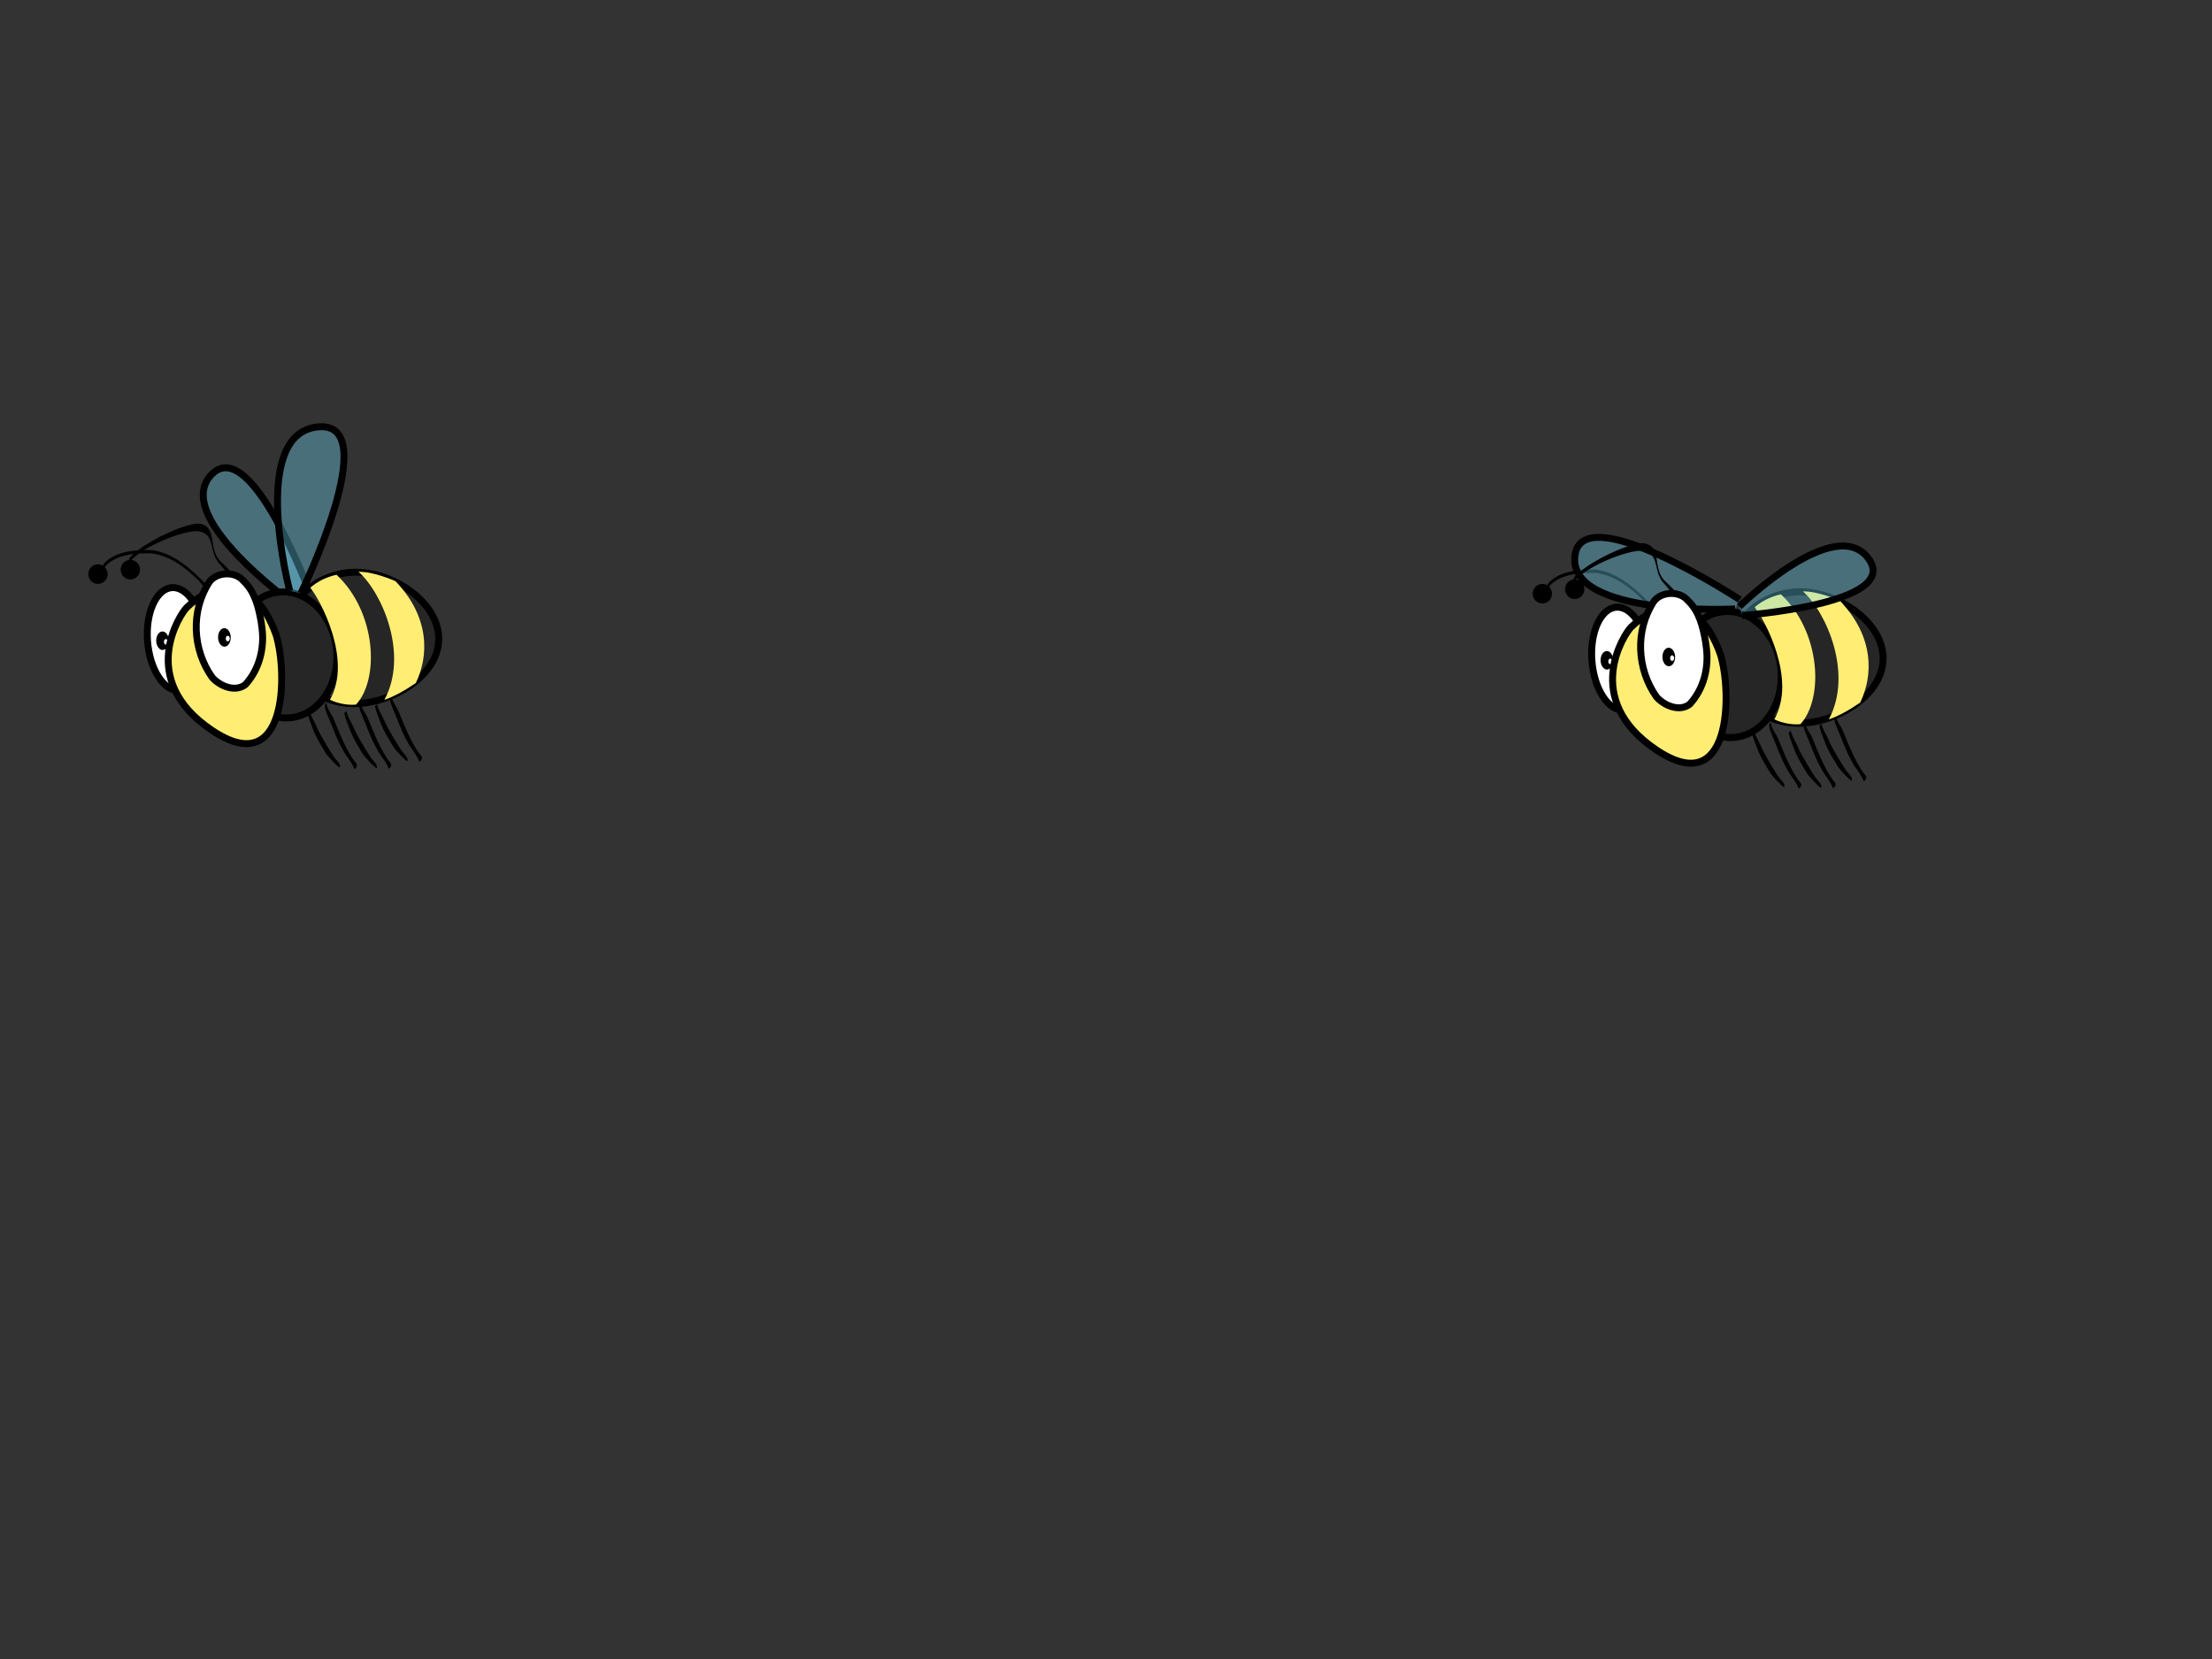 <?xml version="1.0" encoding="UTF-8" standalone="no"?>
<svg
   xmlns:dc="http://purl.org/dc/elements/1.1/"
   xmlns:cc="http://creativecommons.org/ns#"
   xmlns:rdf="http://www.w3.org/1999/02/22-rdf-syntax-ns#"
   xmlns:svg="http://www.w3.org/2000/svg"
   xmlns="http://www.w3.org/2000/svg"
   xmlns:xlink="http://www.w3.org/1999/xlink"
   xmlns:sodipodi="http://sodipodi.sourceforge.net/DTD/sodipodi-0.dtd"
   xmlns:inkscape="http://www.inkscape.org/namespaces/inkscape"
   width="640"
   height="480"
   id="svg2985"
   version="1.1"
   inkscape:version="0.48.3.1 r9886"
   sodipodi:docname="bee-plain.svg">
  <rect width="100%" height="100%" fill="#333333" stroke="none"/>
  <sodipodi:namedview
     pagecolor="#ffffff"
     bordercolor="#666666"
     borderopacity="1"
     objecttolerance="10"
     gridtolerance="10"
     guidetolerance="10"
     inkscape:pageopacity="0"
     inkscape:pageshadow="2"
     inkscape:window-width="1366"
     inkscape:window-height="712"
     id="namedview3073"
     showgrid="false"
     inkscape:zoom="1.09375"
     inkscape:cx="178.74286"
     inkscape:cy="240"
     inkscape:window-x="-4"
     inkscape:window-y="-4"
     inkscape:window-maximized="1"
     inkscape:current-layer="svg2985" />
  <defs
     id="defs2987">
    <linearGradient
       id="linearGradient12513">
      <stop
         stop-color="#000000"
         stop-opacity="0.165"
         offset="0"
         id="stop12515" />
      <stop
         stop-color="#000000"
         stop-opacity="0"
         offset="1"
         id="stop12517" />
    </linearGradient>
    <linearGradient
       id="linearGradient11767">
      <stop
         stop-color="#ffffff"
         offset="0"
         id="stop11769" />
      <stop
         stop-color="#ffffff"
         stop-opacity="0"
         offset="1"
         id="stop11771" />
    </linearGradient>
    <linearGradient
       id="linearGradient11759">
      <stop
         stop-color="#ffffff"
         offset="0"
         id="stop11761" />
      <stop
         stop-color="#ffffff"
         stop-opacity="0"
         offset="1"
         id="stop11763" />
    </linearGradient>
    <linearGradient
       id="linearGradient11019">
      <stop
         stop-color="#f15959"
         stop-opacity="0.289"
         offset="0"
         id="stop11021" />
      <stop
         stop-color="#f15959"
         stop-opacity="0"
         offset="1"
         id="stop11023" />
    </linearGradient>
    <linearGradient
       id="linearGradient9559">
      <stop
         stop-color="#000000"
         stop-opacity="0.351"
         offset="0"
         id="stop9561" />
      <stop
         stop-color="#000000"
         stop-opacity="0"
         offset="1"
         id="stop9563" />
    </linearGradient>
    <linearGradient
       id="linearGradient8091">
      <stop
         stop-color="#ffffff"
         offset="0"
         id="stop8093" />
      <stop
         stop-color="#ffffff"
         stop-opacity="0"
         offset="1"
         id="stop8095" />
    </linearGradient>
    <radialGradient
       xlink:href="#linearGradient8091"
       r="15.714"
       id="radialGradient8097"
       gradientUnits="userSpaceOnUse"
       gradientTransform="matrix(1,9.608740e-17,2.662334e-17,0.477,-3.394263e-13,257.185)"
       fy="492.005"
       fx="439.286"
       cy="492.005"
       cx="439.286" />
    <radialGradient
       xlink:href="#linearGradient11019"
       r="15.714"
       id="radialGradient11754"
       gradientUnits="userSpaceOnUse"
       gradientTransform="matrix(1,-1.774024e-17,2.406190e-17,0.477,3.057330e-15,257.185)"
       fy="492.005"
       fx="439.286"
       cy="492.005"
       cx="439.286" />
    <radialGradient
       xlink:href="#linearGradient11759"
       r="15.714"
       id="radialGradient11765"
       gradientUnits="userSpaceOnUse"
       gradientTransform="matrix(1,-1.637144e-17,1.886143e-17,0.477,2.138896e-13,257.185)"
       fy="492.005"
       fx="439.286"
       cy="492.005"
       cx="439.286" />
    <radialGradient
       xlink:href="#linearGradient11767"
       r="15.714"
       id="radialGradient11773"
       gradientUnits="userSpaceOnUse"
       gradientTransform="matrix(1,5.827584e-18,-5.028422e-17,0.477,-2.862778e-13,257.185)"
       fy="492.005"
       fx="439.286"
       cy="492.005"
       cx="439.286" />
    <radialGradient
       xlink:href="#linearGradient11759"
       r="15.714"
       id="radialGradient11777"
       gradientUnits="userSpaceOnUse"
       gradientTransform="matrix(1,-2.174368e-16,2.869964e-17,0.477,5.827812e-14,257.185)"
       fy="492.005"
       fx="439.286"
       cy="492.005"
       cx="439.286" />
    <radialGradient
       xlink:href="#linearGradient11759"
       r="15.714"
       id="radialGradient11781"
       gradientUnits="userSpaceOnUse"
       gradientTransform="matrix(1,8.538092e-17,5.259985e-17,0.477,2.077562e-13,257.185)"
       fy="492.005"
       fx="439.286"
       cy="492.005"
       cx="439.286" />
    <radialGradient
       xlink:href="#linearGradient12513"
       r="137.143"
       id="radialGradient12519"
       gradientUnits="userSpaceOnUse"
       gradientTransform="matrix(1,0,0,0.115,9.003214e-16,730.663)"
       fy="825.219"
       fx="427.143"
       cy="825.219"
       cx="427.143" />
    <radialGradient
       xlink:href="#linearGradient12513"
       r="137.143"
       id="radialGradient2390"
       gradientUnits="userSpaceOnUse"
       gradientTransform="matrix(1,0,0,0.115,0,730.663)"
       fy="825.219"
       fx="427.143"
       cy="825.219"
       cx="427.143" />
    <radialGradient
       xlink:href="#linearGradient11759"
       r="15.714"
       id="radialGradient2388"
       gradientUnits="userSpaceOnUse"
       gradientTransform="matrix(1,3.773024e-17,3.296223e-17,0.477,7.593779e-14,257.185)"
       fy="492.005"
       fx="439.286"
       cy="492.005"
       cx="439.286" />
    <radialGradient
       xlink:href="#linearGradient11759"
       r="15.714"
       id="radialGradient2386"
       gradientUnits="userSpaceOnUse"
       gradientTransform="matrix(1,-1.074444e-16,8.654520e-18,0.477,1.601562e-14,257.185)"
       fy="492.005"
       fx="439.286"
       cy="492.005"
       cx="439.286" />
    <radialGradient
       xlink:href="#linearGradient11767"
       r="15.714"
       id="radialGradient2384"
       gradientUnits="userSpaceOnUse"
       gradientTransform="matrix(1,2.415060e-17,-1.584076e-17,0.477,-2.878681e-13,257.185)"
       fy="492.005"
       fx="439.286"
       cy="492.005"
       cx="439.286" />
    <radialGradient
       xlink:href="#linearGradient11759"
       r="15.714"
       id="radialGradient2382"
       gradientUnits="userSpaceOnUse"
       gradientTransform="matrix(1,-6.201636e-17,1.824043e-18,0.477,7.600623e-14,257.185)"
       fy="492.005"
       fx="439.286"
       cy="492.005"
       cx="439.286" />
    <radialGradient
       xlink:href="#linearGradient11019"
       r="15.714"
       id="radialGradient2380"
       gradientUnits="userSpaceOnUse"
       gradientTransform="matrix(1,-2.984266e-17,4.146798e-17,0.477,-9.533810e-14,257.185)"
       fy="492.005"
       fx="439.286"
       cy="492.005"
       cx="439.286" />
    <radialGradient
       xlink:href="#linearGradient8091"
       r="15.714"
       id="radialGradient2378"
       gradientUnits="userSpaceOnUse"
       gradientTransform="matrix(1,5.060513e-17,-1.034920e-18,0.477,-1.910720e-13,257.185)"
       fy="492.005"
       fx="439.286"
       cy="492.005"
       cx="439.286" />
    <linearGradient
       id="linearGradient2366">
      <stop
         stop-color="#000000"
         stop-opacity="0.351"
         offset="0"
         id="stop2368" />
      <stop
         stop-color="#000000"
         stop-opacity="0"
         offset="1"
         id="stop2370" />
    </linearGradient>
    <linearGradient
       id="linearGradient2360">
      <stop
         stop-color="#f15959"
         stop-opacity="0.289"
         offset="0"
         id="stop2362" />
      <stop
         stop-color="#f15959"
         stop-opacity="0"
         offset="1"
         id="stop2364" />
    </linearGradient>
    <linearGradient
       id="linearGradient2342">
      <stop
         stop-color="#000000"
         stop-opacity="0.165"
         offset="0"
         id="stop2344" />
      <stop
         stop-color="#000000"
         stop-opacity="0"
         offset="1"
         id="stop2346" />
    </linearGradient>
    <radialGradient
       xlink:href="#linearGradient11019"
       r="15.714"
       id="radialGradient2475"
       gradientUnits="userSpaceOnUse"
       gradientTransform="matrix(1,-6.600081e-17,1.165062e-16,0.477,-1.244305e-13,257.185)"
       fy="492.005"
       fx="439.286"
       cy="492.005"
       cx="439.286" />
    <radialGradient
       xlink:href="#linearGradient11759"
       r="15.714"
       id="radialGradient2477"
       gradientUnits="userSpaceOnUse"
       gradientTransform="matrix(1,7.665311e-17,-6.589860e-17,0.477,2.337465e-13,257.185)"
       fy="492.005"
       fx="439.286"
       cy="492.005"
       cx="439.286" />
    <radialGradient
       xlink:href="#linearGradient11767"
       r="15.714"
       id="radialGradient2479"
       gradientUnits="userSpaceOnUse"
       gradientTransform="matrix(1,2.965293e-17,-7.607962e-17,0.477,-9.282868e-13,257.185)"
       fy="492.005"
       fx="439.286"
       cy="492.005"
       cx="439.286" />
    <radialGradient
       xlink:href="#linearGradient8091"
       r="15.714"
       id="radialGradient2481"
       gradientUnits="userSpaceOnUse"
       gradientTransform="matrix(1,8.145066e-17,9.521276e-18,0.477,-5.870068e-13,257.185)"
       fy="492.005"
       fx="439.286"
       cy="492.005"
       cx="439.286" />
    <radialGradient
       xlink:href="#linearGradient11759"
       r="15.714"
       id="radialGradient2483"
       gradientUnits="userSpaceOnUse"
       gradientTransform="matrix(1,-4.266878e-16,4.969562e-17,0.477,3.356533e-14,257.185)"
       fy="492.005"
       fx="439.286"
       cy="492.005"
       cx="439.286" />
    <radialGradient
       xlink:href="#linearGradient11759"
       r="15.714"
       id="radialGradient2485"
       gradientUnits="userSpaceOnUse"
       gradientTransform="matrix(1,4.862640e-17,2.636463e-17,0.477,-1.271602e-14,257.185)"
       fy="492.005"
       fx="439.286"
       cy="492.005"
       cx="439.286" />
    <radialGradient
       xlink:href="#linearGradient12513"
       r="137.143"
       id="radialGradient2487"
       gradientUnits="userSpaceOnUse"
       gradientTransform="matrix(1,0,0,0.115,-1.421086e-14,730.663)"
       fy="825.219"
       fx="427.143"
       cy="825.219"
       cx="427.143" />
    <radialGradient
       xlink:href="#linearGradient12513"
       r="137.143"
       id="radialGradient1538"
       gradientUnits="userSpaceOnUse"
       gradientTransform="matrix(1,0,0,0.115,1.084549e-14,730.663)"
       fy="825.219"
       fx="427.143"
       cy="825.219"
       cx="427.143" />
    <radialGradient
       xlink:href="#linearGradient11019"
       r="15.714"
       id="radialGradient8226"
       gradientUnits="userSpaceOnUse"
       gradientTransform="matrix(1,1.076206e-16,-4.152620e-17,0.477,3.879873e-15,257.185)"
       fy="492.005"
       fx="439.286"
       cy="492.005"
       cx="439.286" />
    <radialGradient
       xlink:href="#linearGradient11019"
       r="15.714"
       id="radialGradient10712"
       gradientUnits="userSpaceOnUse"
       gradientTransform="matrix(1,1.201567e-16,-4.808501e-17,0.477,-6.258691e-16,257.185)"
       fy="492.005"
       fx="439.286"
       cy="492.005"
       cx="439.286" />
    <radialGradient
       xlink:href="#linearGradient12513"
       r="137.143"
       id="radialGradient10739"
       gradientUnits="userSpaceOnUse"
       gradientTransform="matrix(1,5.735479e-18,-2.034973e-18,0.115,3.428849e-15,730.663)"
       fy="825.219"
       fx="427.143"
       cy="825.219"
       cx="427.143" />
    <radialGradient
       xlink:href="#linearGradient11019"
       r="15.714"
       id="radialGradient10741"
       gradientUnits="userSpaceOnUse"
       gradientTransform="matrix(1,0,0,0.477,0,257.185)"
       fy="492.005"
       fx="439.286"
       cy="492.005"
       cx="439.286" />
    <radialGradient
       xlink:href="#linearGradient12513"
       r="137.143"
       id="radialGradient10766"
       gradientUnits="userSpaceOnUse"
       gradientTransform="matrix(1,0,0,0.115,0,730.663)"
       fy="825.219"
       fx="427.143"
       cy="825.219"
       cx="427.143" />
    <radialGradient
       xlink:href="#linearGradient12513-7"
       r="137.143"
       id="radialGradient10766-1"
       gradientUnits="userSpaceOnUse"
       gradientTransform="matrix(1,0,0,0.115,0,730.663)"
       fy="825.219"
       fx="427.143"
       cy="825.219"
       cx="427.143" />
    <linearGradient
       id="linearGradient12513-7">
      <stop
         stop-color="#000000"
         stop-opacity="0.165"
         offset="0"
         id="stop12515-4" />
      <stop
         stop-color="#000000"
         stop-opacity="0"
         offset="1"
         id="stop12517-0" />
    </linearGradient>
    <radialGradient
       xlink:href="#linearGradient11019-4"
       r="15.714"
       id="radialGradient10741-9"
       gradientUnits="userSpaceOnUse"
       gradientTransform="matrix(1,0,0,0.477,0,257.185)"
       fy="492.005"
       fx="439.286"
       cy="492.005"
       cx="439.286" />
    <linearGradient
       id="linearGradient11019-4">
      <stop
         stop-color="#f15959"
         stop-opacity="0.289"
         offset="0"
         id="stop11021-8" />
      <stop
         stop-color="#f15959"
         stop-opacity="0"
         offset="1"
         id="stop11023-8" />
    </linearGradient>
    <radialGradient
       inkscape:collect="always"
       xlink:href="#linearGradient12513-7"
       id="radialGradient3994"
       gradientUnits="userSpaceOnUse"
       gradientTransform="matrix(1,0,0,0.115,0,730.663)"
       cx="427.143"
       cy="825.219"
       fx="427.143"
       fy="825.219"
       r="137.143" />
    <radialGradient
       inkscape:collect="always"
       xlink:href="#linearGradient11019-4"
       id="radialGradient3996"
       gradientUnits="userSpaceOnUse"
       gradientTransform="matrix(1,0,0,0.477,0,257.185)"
       cx="439.286"
       cy="492.005"
       fx="439.286"
       fy="492.005"
       r="15.714" />
  </defs>
  <g
     id="g3043"
     transform="matrix(0.227,0,0,0.227,12.077,121.354)"
     style="stroke-width:8.826;stroke-miterlimit:4;stroke-dasharray:none">
    <title
       id="title3045">Layer 1</title>
    <g
       display="inline"
       id="layer2"
       style="stroke-width:8.826;stroke-miterlimit:4;stroke-dasharray:none;display:inline" />
    <g
       id="layer1"
       style="stroke-width:8.826;stroke-miterlimit:4;stroke-dasharray:none">
      <g
         id="g10770"
         style="stroke-width:8.826;stroke-miterlimit:4;stroke-dasharray:none">
        <path
           stroke-miterlimit="4"
           id="path1460"
           d="m 624.21,519.286 c 0.059,8.872 -67.75,16.515 -151.456,17.071 -83.706,0.556 -151.61,-6.185 -151.669,-15.057 -0.059,-8.872 67.75,-16.515 151.456,-17.071 83.706,-0.556 151.61,6.185 151.669,15.057 z"
           style="fill:url(#radialGradient10766);fill-rule:nonzero;stroke-width:8.826;stroke-miterlimit:4;stroke-dasharray:none;stroke-dashoffset:0;marker-start:none;marker-mid:none;marker-end:none"
           inkscape:connector-curvature="0" />
        <path
           stroke-miterlimit="4"
           id="path1488"
           d="m 362.726,361.335 c 0.946,8.087 7.196,14.248 9.924,21.884 6.012,14.493 16.56,41.3 27.061,53.616 3.617,3.468 1.585,7.419 -1.293,8.773 -2.677,-8.221 -11.844,-18.104 -15.422,-25.923 -6.761,-11.67 -11.038,-24.4 -16.264,-36.699 -2.309,-6.579 -7.204,-13.857 -5.354,-21.008 l 1.348,-0.643 0,0 z"
           inkscape:connector-curvature="0"
           style="fill:#000000;fill-rule:nonzero;stroke-width:8.826;stroke-miterlimit:4;stroke-dasharray:none;stroke-dashoffset:0;marker-start:none;marker-mid:none;marker-end:none" />
        <path
           stroke-miterlimit="4"
           id="path1490"
           d="m 341.171,370.404 c 1.617,8.43 7.288,15.683 10.206,23.717 4.499,9.609 15.231,27.301 21.073,36.232 3.733,5.015 9.051,8.828 7.515,13.413 -3.252,-0.925 -15.305,-14.613 -17.288,-17.31 -5.594,-9.352 -11.59,-18.543 -15.679,-28.599 -2.365,-6.37 -6.851,-16.685 -8.262,-23.337 -0.364,-2.472 2.322,-1.636 2.434,-4.116 z"
           inkscape:connector-curvature="0"
           style="fill:#000000;fill-rule:nonzero;stroke-width:8.826;stroke-miterlimit:4;stroke-dasharray:none;stroke-dashoffset:0;marker-start:none;marker-mid:none;marker-end:none" />
        <path
           stroke-miterlimit="4"
           id="path1492"
           d="m 218.62,222.838 c 3.51,11.202 -15.772,-14.553 -18.533,-17.438 -16.162,-15.737 -35.166,-31.039 -59.061,-34.559 -20.132,-1.126 -49.989,1.259 -62.114,19.241 l -0.869,-4.669 c 13.156,-17.364 42.279,-19.786 62.764,-18.849 23.988,3.435 43.06,18.673 59.382,34.364 7.442,7.823 18.452,15.776 19.62,26.646 l -1.191,-4.736 z"
           inkscape:connector-curvature="0"
           style="fill:#000000;fill-rule:nonzero;stroke-width:8.826;stroke-miterlimit:4;stroke-dasharray:none;stroke-dashoffset:0;marker-start:none;marker-mid:none;marker-end:none" />
        <path
           stroke-miterlimit="4"
           id="path1494"
           d="m 83.931,196.202 c 0.534,6.877 -4.531,12.878 -11.311,13.4 -6.78,0.521 -12.703,-4.635 -13.226,-11.513 -0.534,-6.878 4.531,-12.878 11.311,-13.4 6.78,-0.521 12.703,4.635 13.226,11.513 z"
           inkscape:connector-curvature="0"
           style="fill:#000000;fill-rule:nonzero;stroke-width:8.826;stroke-miterlimit:4;stroke-dasharray:none;stroke-dashoffset:0;marker-start:none;marker-mid:none;marker-end:none" />
        <path
           stroke-miterlimit="4"
           id="path8959"
           d="m 337.82,247.823 c 0,0 -175.041,-120.084 -121.938,-177.044 53.103,-56.96 133.854,171.18 133.854,171.18"
           inkscape:connector-curvature="0"
           style="fill:#73dfff;fill-opacity:0.352;fill-rule:nonzero;stroke:#000000;stroke-width:8.826;stroke-miterlimit:4;stroke-dasharray:none;stroke-dashoffset:0;marker-start:none;marker-mid:none;marker-end:none" />
        <path
           stroke-miterlimit="4"
           id="path1496"
           d="m 246.222,202.657 c 3.51,11.202 -15.772,-14.553 -18.533,-17.438 -16.162,-15.737 -4.746,-39.27 -28.642,-42.79 -20.132,-1.126 -74.702,21.571 -86.827,39.554 l -0.869,-4.669 c 13.156,-17.364 68.973,-45.406 89.458,-44.469 23.988,3.435 10.66,32.211 26.982,47.903 7.442,7.823 18.452,15.776 19.62,26.646 l -1.191,-4.736 z"
           inkscape:connector-curvature="0"
           style="fill:#000000;fill-rule:nonzero;stroke-width:8.826;stroke-miterlimit:4;stroke-dasharray:none;stroke-dashoffset:0;marker-start:none;marker-mid:none;marker-end:none" />
        <path
           stroke-miterlimit="4"
           id="path1498"
           d="m 125.192,190.543 c 0.534,6.877 -4.531,12.878 -11.311,13.4 -6.78,0.521 -12.703,-4.635 -13.226,-11.513 -0.534,-6.878 4.531,-12.878 11.311,-13.4 6.78,-0.521 12.703,4.635 13.226,11.513 z"
           inkscape:connector-curvature="0"
           style="fill:#000000;fill-rule:nonzero;stroke-width:8.826;stroke-miterlimit:4;stroke-dasharray:none;stroke-dashoffset:0;marker-start:none;marker-mid:none;marker-end:none" />
        <path
           stroke-miterlimit="4"
           id="path1508"
           d="m 406.485,360.916 c 0.946,8.087 7.196,14.248 9.924,21.884 6.012,14.493 16.56,41.3 27.061,53.616 3.617,3.468 1.585,7.418 -1.293,8.773 -2.677,-8.221 -11.844,-18.104 -15.422,-25.923 -6.761,-11.67 -11.038,-24.4 -16.264,-36.699 -2.309,-6.579 -7.204,-13.857 -5.354,-21.008 l 1.348,-0.643 0,0 z"
           inkscape:connector-curvature="0"
           style="fill:#000000;fill-rule:nonzero;stroke-width:8.826;stroke-miterlimit:4;stroke-dasharray:none;stroke-dashoffset:0;marker-start:none;marker-mid:none;marker-end:none" />
        <path
           stroke-miterlimit="4"
           id="path1510"
           d="m 388.208,371.206 c 1.617,8.43 7.288,15.683 10.206,23.717 4.499,9.609 15.231,27.301 21.073,36.232 3.733,5.015 9.051,8.828 7.515,13.413 -3.252,-0.925 -15.305,-14.613 -17.288,-17.31 -5.594,-9.352 -11.59,-18.543 -15.679,-28.599 -2.365,-6.37 -6.851,-16.685 -8.262,-23.337 -0.364,-2.472 2.322,-1.636 2.434,-4.116 z"
           inkscape:connector-curvature="0"
           style="fill:#000000;fill-rule:nonzero;stroke-width:8.826;stroke-miterlimit:4;stroke-dasharray:none;stroke-dashoffset:0;marker-start:none;marker-mid:none;marker-end:none" />
        <path
           stroke-miterlimit="4"
           id="path1512"
           d="m 445.611,352.017 c 0.946,8.087 7.195,14.248 9.924,21.884 6.012,14.493 16.56,41.3 27.061,53.616 3.617,3.468 1.585,7.418 -1.293,8.773 -2.677,-8.221 -11.844,-18.104 -15.422,-25.923 -6.761,-11.67 -11.038,-24.4 -16.264,-36.699 -2.309,-6.579 -7.204,-13.857 -5.354,-21.008 l 1.348,-0.643 0,0 z"
           inkscape:connector-curvature="0"
           style="fill:#000000;fill-rule:nonzero;stroke-width:8.826;stroke-miterlimit:4;stroke-dasharray:none;stroke-dashoffset:0;marker-start:none;marker-mid:none;marker-end:none" />
        <path
           stroke-miterlimit="4"
           id="path1514"
           d="m 427.334,362.306 c 1.617,8.43 7.288,15.684 10.206,23.717 4.499,9.609 15.231,27.301 21.073,36.232 3.733,5.015 9.051,8.828 7.515,13.413 -3.252,-0.925 -15.305,-14.613 -17.288,-17.31 -5.594,-9.352 -11.59,-18.543 -15.679,-28.599 -2.365,-6.37 -6.851,-16.685 -8.262,-23.337 -0.364,-2.472 2.322,-1.636 2.434,-4.116 z"
           inkscape:connector-curvature="0"
           style="fill:#000000;fill-rule:nonzero;stroke-width:8.826;stroke-miterlimit:4;stroke-dasharray:none;stroke-dashoffset:0;marker-start:none;marker-mid:none;marker-end:none" />
        <path
           stroke-miterlimit="4"
           id="path1571"
           d="m 206.851,277.237 c 2.785,36.228 -11.071,66.836 -30.949,68.364 -19.878,1.528 -38.25,-26.602 -41.035,-62.83 -2.785,-36.228 11.071,-66.836 30.949,-68.364 19.878,-1.528 38.25,26.602 41.035,62.83 z"
           inkscape:connector-curvature="0"
           style="fill:#ffffff;fill-rule:nonzero;stroke:#000000;stroke-width:8.826;stroke-miterlimit:4;stroke-dasharray:none;stroke-dashoffset:0;marker-start:none;marker-mid:none;marker-end:none" />
        <path
           stroke-miterlimit="4"
           id="path4488"
           d="m 154.244,293.841 c 4.457,-0.141 7.972,-5.52 7.816,-12.033 -0.156,-6.513 -3.924,-11.711 -8.381,-11.571 -4.457,0.141 -7.918,5.567 -7.762,12.08 0.156,6.513 3.87,11.664 8.327,11.524 z m 4.1,-6.802 c -1.407,0.044 -2.562,-1.519 -2.609,-3.473 -0.047,-1.954 1.032,-3.588 2.439,-3.632 1.407,-0.044 2.615,1.518 2.662,3.471 0.047,1.954 -1.084,3.59 -2.492,3.634 z"
           inkscape:connector-curvature="0"
           style="fill:#000000;fill-rule:nonzero;stroke-width:8.826;stroke-miterlimit:4;stroke-dasharray:none;stroke-dashoffset:0;marker-start:none;marker-mid:none;marker-end:none" />
        <path
           stroke-miterlimit="4"
           id="path5953"
           d="m 505.839,275.294 c 3.544,46.094 -50.346,82.883 -100.015,86.702 -49.669,3.819 -92.856,-30.492 -96.4,-76.586 -3.544,-46.094 33.891,-86.603 83.56,-90.422 49.669,-3.819 109.311,34.212 112.855,80.307 z"
           inkscape:connector-curvature="0"
           style="fill:#262626;fill-rule:nonzero;stroke:#000000;stroke-width:8.826;stroke-miterlimit:4;stroke-dasharray:none;stroke-dashoffset:0;marker-start:none;marker-mid:none;marker-end:none" />
        <path
           stroke-miterlimit="4"
           id="path5225"
           d="m 375.908,295.084 c 3.404,44.274 -23.521,82.447 -60.138,85.262 -36.617,2.815 -69.06,-30.793 -72.464,-75.067 -3.404,-44.274 23.521,-82.447 60.138,-85.262 36.617,-2.815 69.06,30.793 72.464,75.067 z"
           inkscape:connector-curvature="0"
           style="fill:#262626;fill-rule:nonzero;stroke:#000000;stroke-width:8.826;stroke-miterlimit:4;stroke-dasharray:none;stroke-dashoffset:0;marker-start:none;marker-mid:none;marker-end:none" />
        <path
           stroke-miterlimit="4"
           id="path1566"
           d="m 298.769,274.799 c -30.046,-83.922 -84.723,-63.948 -114.283,-34.704 -7.513,7.432 -63.981,91.061 32.078,155.9 96.469,65.116 97.044,-71.924 82.206,-121.195 z"
           inkscape:connector-curvature="0"
           style="fill:#ffee73;fill-rule:nonzero;stroke:#000000;stroke-width:8.826;stroke-miterlimit:4;stroke-dasharray:none;stroke-dashoffset:0;marker-start:none;marker-mid:none;marker-end:none" />
        <path
           stroke-miterlimit="4"
           id="path7490"
           d="m 318.623,318.172 c 4.094,18.379 -21.636,40.38 -57.463,49.134 -35.827,8.755 -68.177,0.946 -72.246,-17.438 -4.094,-18.378 21.636,-40.38 57.463,-49.134 35.827,-8.755 68.177,-0.946 72.246,17.438 z"
           style="fill:url(#radialGradient10741);fill-rule:nonzero;stroke-width:8.826;stroke-miterlimit:4;stroke-dasharray:none;stroke-dashoffset:0;marker-start:none;marker-mid:none;marker-end:none"
           inkscape:connector-curvature="0" />
        <path
           stroke-miterlimit="4"
           id="path1569"
           d="m 280.807,266.703 c 3.103,24.932 -3.363,51.763 -21.278,71.316 -13.104,10.093 -32.475,1.822 -42.248,-9.146 -25.317,-35.611 -27.775,-85.071 -3.334,-122.172 9.887,-12.629 32.641,-13.311 42.92,-1.107 14.956,13.958 19.55,34.122 22.859,52.93 0.405,2.721 0.757,5.448 1.081,8.179 z"
           inkscape:connector-curvature="0"
           style="fill:#ffffff;fill-rule:nonzero;stroke:#000000;stroke-width:8.826;stroke-miterlimit:4;stroke-dasharray:none;stroke-dashoffset:0;marker-start:none;marker-mid:none;marker-end:none" />
        <path
           stroke-miterlimit="4"
           id="path3025"
           d="m 233.078,289.632 c 4.457,-0.141 7.972,-5.52 7.816,-12.033 -0.156,-6.513 -3.924,-11.711 -8.381,-11.571 -4.457,0.141 -7.918,5.567 -7.762,12.08 0.156,6.513 3.87,11.664 8.327,11.524 z m 4.1,-6.802 c -1.407,0.044 -2.562,-1.519 -2.609,-3.473 -0.047,-1.954 1.032,-3.588 2.439,-3.632 1.407,-0.044 2.615,1.518 2.662,3.471 0.047,1.954 -1.084,3.59 -2.492,3.634 z"
           inkscape:connector-curvature="0"
           style="fill:#000000;fill-rule:nonzero;stroke-width:8.826;stroke-miterlimit:4;stroke-dasharray:none;stroke-dashoffset:0;marker-start:none;marker-mid:none;marker-end:none" />
        <path
           stroke-miterlimit="4"
           id="path8231"
           d="m 316.08,218.58 c 0,0 -52.369,-198.97 35.048,-208.988 87.417,-10.018 -20.73,211.952 -20.73,211.952"
           inkscape:connector-curvature="0"
           style="fill:#73dfff;fill-opacity:0.352;fill-rule:nonzero;stroke:#000000;stroke-width:8.826;stroke-miterlimit:4;stroke-dasharray:none;stroke-dashoffset:0;marker-start:none;marker-mid:none;marker-end:none" />
        <path
           stroke-miterlimit="4"
           id="path6681"
           d="m 342.287,214.546 c 12.624,15.232 54.037,92.102 25.071,142.704 5.75,3.19 20.641,7.621 33.223,6.21 30.221,-32.679 25.946,-117.968 -24.806,-165.476 -11.874,2.471 -24.745,8.532 -33.488,16.562 z"
           inkscape:connector-curvature="0"
           style="fill:#ffee73;fill-rule:nonzero;stroke-width:8.826;stroke-miterlimit:4;stroke-dasharray:none;stroke-dashoffset:0;marker-start:none;marker-mid:none;marker-end:none" />
        <path
           stroke-miterlimit="4"
           id="path7416"
           d="m 403.801,194.237 c 30.368,26.954 64.078,105.507 32.958,163.129 11.457,-3.636 27.582,-12.687 40.025,-21.421 16.852,-34.623 17.928,-84.246 -25.936,-129.791 -2.897,-1.257 -28.29,-12.383 -47.047,-11.918 z"
           inkscape:connector-curvature="0"
           style="fill:#ffee73;fill-rule:nonzero;stroke-width:8.826;stroke-miterlimit:4;stroke-dasharray:none;stroke-dashoffset:0;marker-start:none;marker-mid:none;marker-end:none" />
      </g>
    </g>
  </g>
  <g
     style="stroke-width:8.826;stroke-miterlimit:4;stroke-dasharray:none;display:inline"
     id="layer2-5"
     display="inline"
     transform="matrix(0.227,0,0,0.227,429.978,127.019)" />
  <g
     id="g10770-1"
     style="stroke-width:8.826;stroke-miterlimit:4;stroke-dasharray:none"
     transform="matrix(0.227,0,0,0.227,429.978,127.019)">
    <g
       id="g4022">
      <path
         inkscape:connector-curvature="0"
         style="fill:url(#radialGradient3994);fill-rule:nonzero;stroke-width:8.826;stroke-miterlimit:4;stroke-dasharray:none;stroke-dashoffset:0;marker-start:none;marker-mid:none;marker-end:none"
         d="m 624.21,519.286 c 0.059,8.872 -67.75,16.515 -151.456,17.071 -83.706,0.556 -151.61,-6.185 -151.669,-15.057 -0.059,-8.872 67.75,-16.515 151.456,-17.071 83.706,-0.556 151.61,6.185 151.669,15.057 z"
         id="path1460-7"
         stroke-miterlimit="4" />
      <path
         style="fill:#000000;fill-rule:nonzero;stroke-width:8.826;stroke-miterlimit:4;stroke-dasharray:none;stroke-dashoffset:0;marker-start:none;marker-mid:none;marker-end:none"
         inkscape:connector-curvature="0"
         d="m 362.726,361.335 c 0.946,8.087 7.196,14.248 9.924,21.884 6.012,14.493 16.56,41.3 27.061,53.616 3.617,3.468 1.585,7.419 -1.293,8.773 -2.677,-8.221 -11.844,-18.104 -15.422,-25.923 -6.761,-11.67 -11.038,-24.4 -16.264,-36.699 -2.309,-6.579 -7.204,-13.857 -5.354,-21.008 l 1.348,-0.643 0,0 z"
         id="path1488-1"
         stroke-miterlimit="4" />
      <path
         style="fill:#000000;fill-rule:nonzero;stroke-width:8.826;stroke-miterlimit:4;stroke-dasharray:none;stroke-dashoffset:0;marker-start:none;marker-mid:none;marker-end:none"
         inkscape:connector-curvature="0"
         d="m 341.171,370.404 c 1.617,8.43 7.288,15.683 10.206,23.717 4.499,9.609 15.231,27.301 21.073,36.232 3.733,5.015 9.051,8.828 7.515,13.413 -3.252,-0.925 -15.305,-14.613 -17.288,-17.31 -5.594,-9.352 -11.59,-18.543 -15.679,-28.599 -2.365,-6.37 -6.851,-16.685 -8.262,-23.337 -0.364,-2.472 2.322,-1.636 2.434,-4.116 z"
         id="path1490-1"
         stroke-miterlimit="4" />
      <path
         style="fill:#000000;fill-rule:nonzero;stroke-width:8.826;stroke-miterlimit:4;stroke-dasharray:none;stroke-dashoffset:0;marker-start:none;marker-mid:none;marker-end:none"
         inkscape:connector-curvature="0"
         d="m 218.62,222.838 c 3.51,11.202 -15.772,-14.553 -18.533,-17.438 -16.162,-15.737 -35.166,-31.039 -59.061,-34.559 -20.132,-1.126 -49.989,1.259 -62.114,19.241 l -0.869,-4.669 c 13.156,-17.364 42.279,-19.786 62.764,-18.849 23.988,3.435 43.06,18.673 59.382,34.364 7.442,7.823 18.452,15.776 19.62,26.646 l -1.191,-4.736 z"
         id="path1492-5"
         stroke-miterlimit="4" />
      <path
         style="fill:#000000;fill-rule:nonzero;stroke-width:8.826;stroke-miterlimit:4;stroke-dasharray:none;stroke-dashoffset:0;marker-start:none;marker-mid:none;marker-end:none"
         inkscape:connector-curvature="0"
         d="m 83.931,196.202 c 0.534,6.877 -4.531,12.878 -11.311,13.4 -6.78,0.521 -12.703,-4.635 -13.226,-11.513 -0.534,-6.878 4.531,-12.878 11.311,-13.4 6.78,-0.521 12.703,4.635 13.226,11.513 z"
         id="path1494-2"
         stroke-miterlimit="4" />
      <path
         style="fill:#73dfff;fill-opacity:0.352;fill-rule:nonzero;stroke:#000000;stroke-width:8.826;stroke-miterlimit:4;stroke-dasharray:none;stroke-dashoffset:0;marker-start:none;marker-mid:none;marker-end:none"
         inkscape:connector-curvature="0"
         d="m 317.397,216.621 c 0,0 -212.011,10.542 -204.283,-66.948 7.728,-77.49 210.208,55.062 210.208,55.062"
         id="path8959-7"
         stroke-miterlimit="4" />
      <path
         style="fill:#000000;fill-rule:nonzero;stroke-width:8.826;stroke-miterlimit:4;stroke-dasharray:none;stroke-dashoffset:0;marker-start:none;marker-mid:none;marker-end:none"
         inkscape:connector-curvature="0"
         d="m 246.222,202.657 c 3.51,11.202 -15.772,-14.553 -18.533,-17.438 -16.162,-15.737 -4.746,-39.27 -28.642,-42.79 -20.132,-1.126 -74.702,21.571 -86.827,39.554 l -0.869,-4.669 c 13.156,-17.364 68.973,-45.406 89.458,-44.469 23.988,3.435 10.66,32.211 26.982,47.903 7.442,7.823 18.452,15.776 19.62,26.646 l -1.191,-4.736 z"
         id="path1496-6"
         stroke-miterlimit="4" />
      <path
         style="fill:#000000;fill-rule:nonzero;stroke-width:8.826;stroke-miterlimit:4;stroke-dasharray:none;stroke-dashoffset:0;marker-start:none;marker-mid:none;marker-end:none"
         inkscape:connector-curvature="0"
         d="m 125.192,190.543 c 0.534,6.877 -4.531,12.878 -11.311,13.4 -6.78,0.521 -12.703,-4.635 -13.226,-11.513 -0.534,-6.878 4.531,-12.878 11.311,-13.4 6.78,-0.521 12.703,4.635 13.226,11.513 z"
         id="path1498-1"
         stroke-miterlimit="4" />
      <path
         style="fill:#000000;fill-rule:nonzero;stroke-width:8.826;stroke-miterlimit:4;stroke-dasharray:none;stroke-dashoffset:0;marker-start:none;marker-mid:none;marker-end:none"
         inkscape:connector-curvature="0"
         d="m 406.485,360.916 c 0.946,8.087 7.196,14.248 9.924,21.884 6.012,14.493 16.56,41.3 27.061,53.616 3.617,3.468 1.585,7.418 -1.293,8.773 -2.677,-8.221 -11.844,-18.104 -15.422,-25.923 -6.761,-11.67 -11.038,-24.4 -16.264,-36.699 -2.309,-6.579 -7.204,-13.857 -5.354,-21.008 l 1.348,-0.643 0,0 z"
         id="path1508-4"
         stroke-miterlimit="4" />
      <path
         style="fill:#000000;fill-rule:nonzero;stroke-width:8.826;stroke-miterlimit:4;stroke-dasharray:none;stroke-dashoffset:0;marker-start:none;marker-mid:none;marker-end:none"
         inkscape:connector-curvature="0"
         d="m 388.208,371.206 c 1.617,8.43 7.288,15.683 10.206,23.717 4.499,9.609 15.231,27.301 21.073,36.232 3.733,5.015 9.051,8.828 7.515,13.413 -3.252,-0.925 -15.305,-14.613 -17.288,-17.31 -5.594,-9.352 -11.59,-18.543 -15.679,-28.599 -2.365,-6.37 -6.851,-16.685 -8.262,-23.337 -0.364,-2.472 2.322,-1.636 2.434,-4.116 z"
         id="path1510-2"
         stroke-miterlimit="4" />
      <path
         style="fill:#000000;fill-rule:nonzero;stroke-width:8.826;stroke-miterlimit:4;stroke-dasharray:none;stroke-dashoffset:0;marker-start:none;marker-mid:none;marker-end:none"
         inkscape:connector-curvature="0"
         d="m 445.611,352.017 c 0.946,8.087 7.195,14.248 9.924,21.884 6.012,14.493 16.56,41.3 27.061,53.616 3.617,3.468 1.585,7.418 -1.293,8.773 -2.677,-8.221 -11.844,-18.104 -15.422,-25.923 -6.761,-11.67 -11.038,-24.4 -16.264,-36.699 -2.309,-6.579 -7.204,-13.857 -5.354,-21.008 l 1.348,-0.643 0,0 z"
         id="path1512-3"
         stroke-miterlimit="4" />
      <path
         style="fill:#000000;fill-rule:nonzero;stroke-width:8.826;stroke-miterlimit:4;stroke-dasharray:none;stroke-dashoffset:0;marker-start:none;marker-mid:none;marker-end:none"
         inkscape:connector-curvature="0"
         d="m 427.334,362.306 c 1.617,8.43 7.288,15.684 10.206,23.717 4.499,9.609 15.231,27.301 21.073,36.232 3.733,5.015 9.051,8.828 7.515,13.413 -3.252,-0.925 -15.305,-14.613 -17.288,-17.31 -5.594,-9.352 -11.59,-18.543 -15.679,-28.599 -2.365,-6.37 -6.851,-16.685 -8.262,-23.337 -0.364,-2.472 2.322,-1.636 2.434,-4.116 z"
         id="path1514-2"
         stroke-miterlimit="4" />
      <path
         style="fill:#ffffff;fill-rule:nonzero;stroke:#000000;stroke-width:8.826;stroke-miterlimit:4;stroke-dasharray:none;stroke-dashoffset:0;marker-start:none;marker-mid:none;marker-end:none"
         inkscape:connector-curvature="0"
         d="m 206.851,277.237 c 2.785,36.228 -11.071,66.836 -30.949,68.364 -19.878,1.528 -38.25,-26.602 -41.035,-62.83 -2.785,-36.228 11.071,-66.836 30.949,-68.364 19.878,-1.528 38.25,26.602 41.035,62.83 z"
         id="path1571-2"
         stroke-miterlimit="4" />
      <path
         style="fill:#000000;fill-rule:nonzero;stroke-width:8.826;stroke-miterlimit:4;stroke-dasharray:none;stroke-dashoffset:0;marker-start:none;marker-mid:none;marker-end:none"
         inkscape:connector-curvature="0"
         d="m 154.244,293.841 c 4.457,-0.141 7.972,-5.52 7.816,-12.033 -0.156,-6.513 -3.924,-11.711 -8.381,-11.571 -4.457,0.141 -7.918,5.567 -7.762,12.08 0.156,6.513 3.87,11.664 8.327,11.524 z m 4.1,-6.802 c -1.407,0.044 -2.562,-1.519 -2.609,-3.473 -0.047,-1.954 1.032,-3.588 2.439,-3.632 1.407,-0.044 2.615,1.518 2.662,3.471 0.047,1.954 -1.084,3.59 -2.492,3.634 z"
         id="path4488-1"
         stroke-miterlimit="4" />
      <path
         style="fill:#262626;fill-rule:nonzero;stroke:#000000;stroke-width:8.826;stroke-miterlimit:4;stroke-dasharray:none;stroke-dashoffset:0;marker-start:none;marker-mid:none;marker-end:none"
         inkscape:connector-curvature="0"
         d="m 505.839,275.294 c 3.544,46.094 -50.346,82.883 -100.015,86.702 -49.669,3.819 -92.856,-30.492 -96.4,-76.586 -3.544,-46.094 33.891,-86.603 83.56,-90.422 49.669,-3.819 109.311,34.212 112.855,80.307 z"
         id="path5953-6"
         stroke-miterlimit="4" />
      <path
         style="fill:#262626;fill-rule:nonzero;stroke:#000000;stroke-width:8.826;stroke-miterlimit:4;stroke-dasharray:none;stroke-dashoffset:0;marker-start:none;marker-mid:none;marker-end:none"
         inkscape:connector-curvature="0"
         d="m 375.908,295.084 c 3.404,44.274 -23.521,82.447 -60.138,85.262 -36.617,2.815 -69.06,-30.793 -72.464,-75.067 -3.404,-44.274 23.521,-82.447 60.138,-85.262 36.617,-2.815 69.06,30.793 72.464,75.067 z"
         id="path5225-8"
         stroke-miterlimit="4" />
      <path
         style="fill:#ffee73;fill-rule:nonzero;stroke:#000000;stroke-width:8.826;stroke-miterlimit:4;stroke-dasharray:none;stroke-dashoffset:0;marker-start:none;marker-mid:none;marker-end:none"
         inkscape:connector-curvature="0"
         d="m 298.769,274.799 c -30.046,-83.922 -84.723,-63.948 -114.283,-34.704 -7.513,7.432 -63.981,91.061 32.078,155.9 96.469,65.116 97.044,-71.924 82.206,-121.195 z"
         id="path1566-5"
         stroke-miterlimit="4" />
      <path
         inkscape:connector-curvature="0"
         style="fill:url(#radialGradient3996);fill-rule:nonzero;stroke-width:8.826;stroke-miterlimit:4;stroke-dasharray:none;stroke-dashoffset:0;marker-start:none;marker-mid:none;marker-end:none"
         d="m 318.623,318.172 c 4.094,18.379 -21.636,40.38 -57.463,49.134 -35.827,8.755 -68.177,0.946 -72.246,-17.438 -4.094,-18.378 21.636,-40.38 57.463,-49.134 35.827,-8.755 68.177,-0.946 72.246,17.438 z"
         id="path7490-7"
         stroke-miterlimit="4" />
      <path
         style="fill:#ffffff;fill-rule:nonzero;stroke:#000000;stroke-width:8.826;stroke-miterlimit:4;stroke-dasharray:none;stroke-dashoffset:0;marker-start:none;marker-mid:none;marker-end:none"
         inkscape:connector-curvature="0"
         d="m 280.807,266.703 c 3.103,24.932 -3.363,51.763 -21.278,71.316 -13.104,10.093 -32.475,1.822 -42.248,-9.146 -25.317,-35.611 -27.775,-85.071 -3.334,-122.172 9.887,-12.629 32.641,-13.311 42.92,-1.107 14.956,13.958 19.55,34.122 22.859,52.93 0.405,2.721 0.757,5.448 1.081,8.179 z"
         id="path1569-6"
         stroke-miterlimit="4" />
      <path
         style="fill:#000000;fill-rule:nonzero;stroke-width:8.826;stroke-miterlimit:4;stroke-dasharray:none;stroke-dashoffset:0;marker-start:none;marker-mid:none;marker-end:none"
         inkscape:connector-curvature="0"
         d="m 233.078,289.632 c 4.457,-0.141 7.972,-5.52 7.816,-12.033 -0.156,-6.513 -3.924,-11.711 -8.381,-11.571 -4.457,0.141 -7.918,5.567 -7.762,12.08 0.156,6.513 3.87,11.664 8.327,11.524 z m 4.1,-6.802 c -1.407,0.044 -2.562,-1.519 -2.609,-3.473 -0.047,-1.954 1.032,-3.588 2.439,-3.632 1.407,-0.044 2.615,1.518 2.662,3.471 0.047,1.954 -1.084,3.59 -2.492,3.634 z"
         id="path3025-1"
         stroke-miterlimit="4" />
      <path
         style="fill:#ffee73;fill-rule:nonzero;stroke-width:8.826;stroke-miterlimit:4;stroke-dasharray:none;stroke-dashoffset:0;marker-start:none;marker-mid:none;marker-end:none"
         inkscape:connector-curvature="0"
         d="m 342.287,214.546 c 12.624,15.232 54.037,92.102 25.071,142.704 5.75,3.19 20.641,7.621 33.223,6.21 30.221,-32.679 25.946,-117.968 -24.806,-165.476 -11.874,2.471 -24.745,8.532 -33.488,16.562 z"
         id="path6681-9"
         stroke-miterlimit="4" />
      <path
         style="fill:#ffee73;fill-rule:nonzero;stroke-width:8.826;stroke-miterlimit:4;stroke-dasharray:none;stroke-dashoffset:0;marker-start:none;marker-mid:none;marker-end:none"
         inkscape:connector-curvature="0"
         d="m 403.801,194.237 c 30.368,26.954 64.078,105.507 32.958,163.129 11.457,-3.636 27.582,-12.687 40.025,-21.421 16.852,-34.623 17.928,-84.246 -25.936,-129.791 -2.897,-1.257 -28.29,-12.383 -47.047,-11.918 z"
         id="path7416-2"
         stroke-miterlimit="4" />
      <path
         style="fill:#73dfff;fill-opacity:0.352;fill-rule:nonzero;stroke:#000000;stroke-width:8.826;stroke-miterlimit:4;stroke-dasharray:none;stroke-dashoffset:0;marker-start:none;marker-mid:none;marker-end:none"
         inkscape:connector-curvature="0"
         d="m 322.72,213.57 c 0,0 121.731,-119.261 164.546,-61.317 42.814,57.943 -160.845,72.707 -160.845,72.707"
         id="path8231-8"
         stroke-miterlimit="4" />
    </g>
  </g>
</svg>
